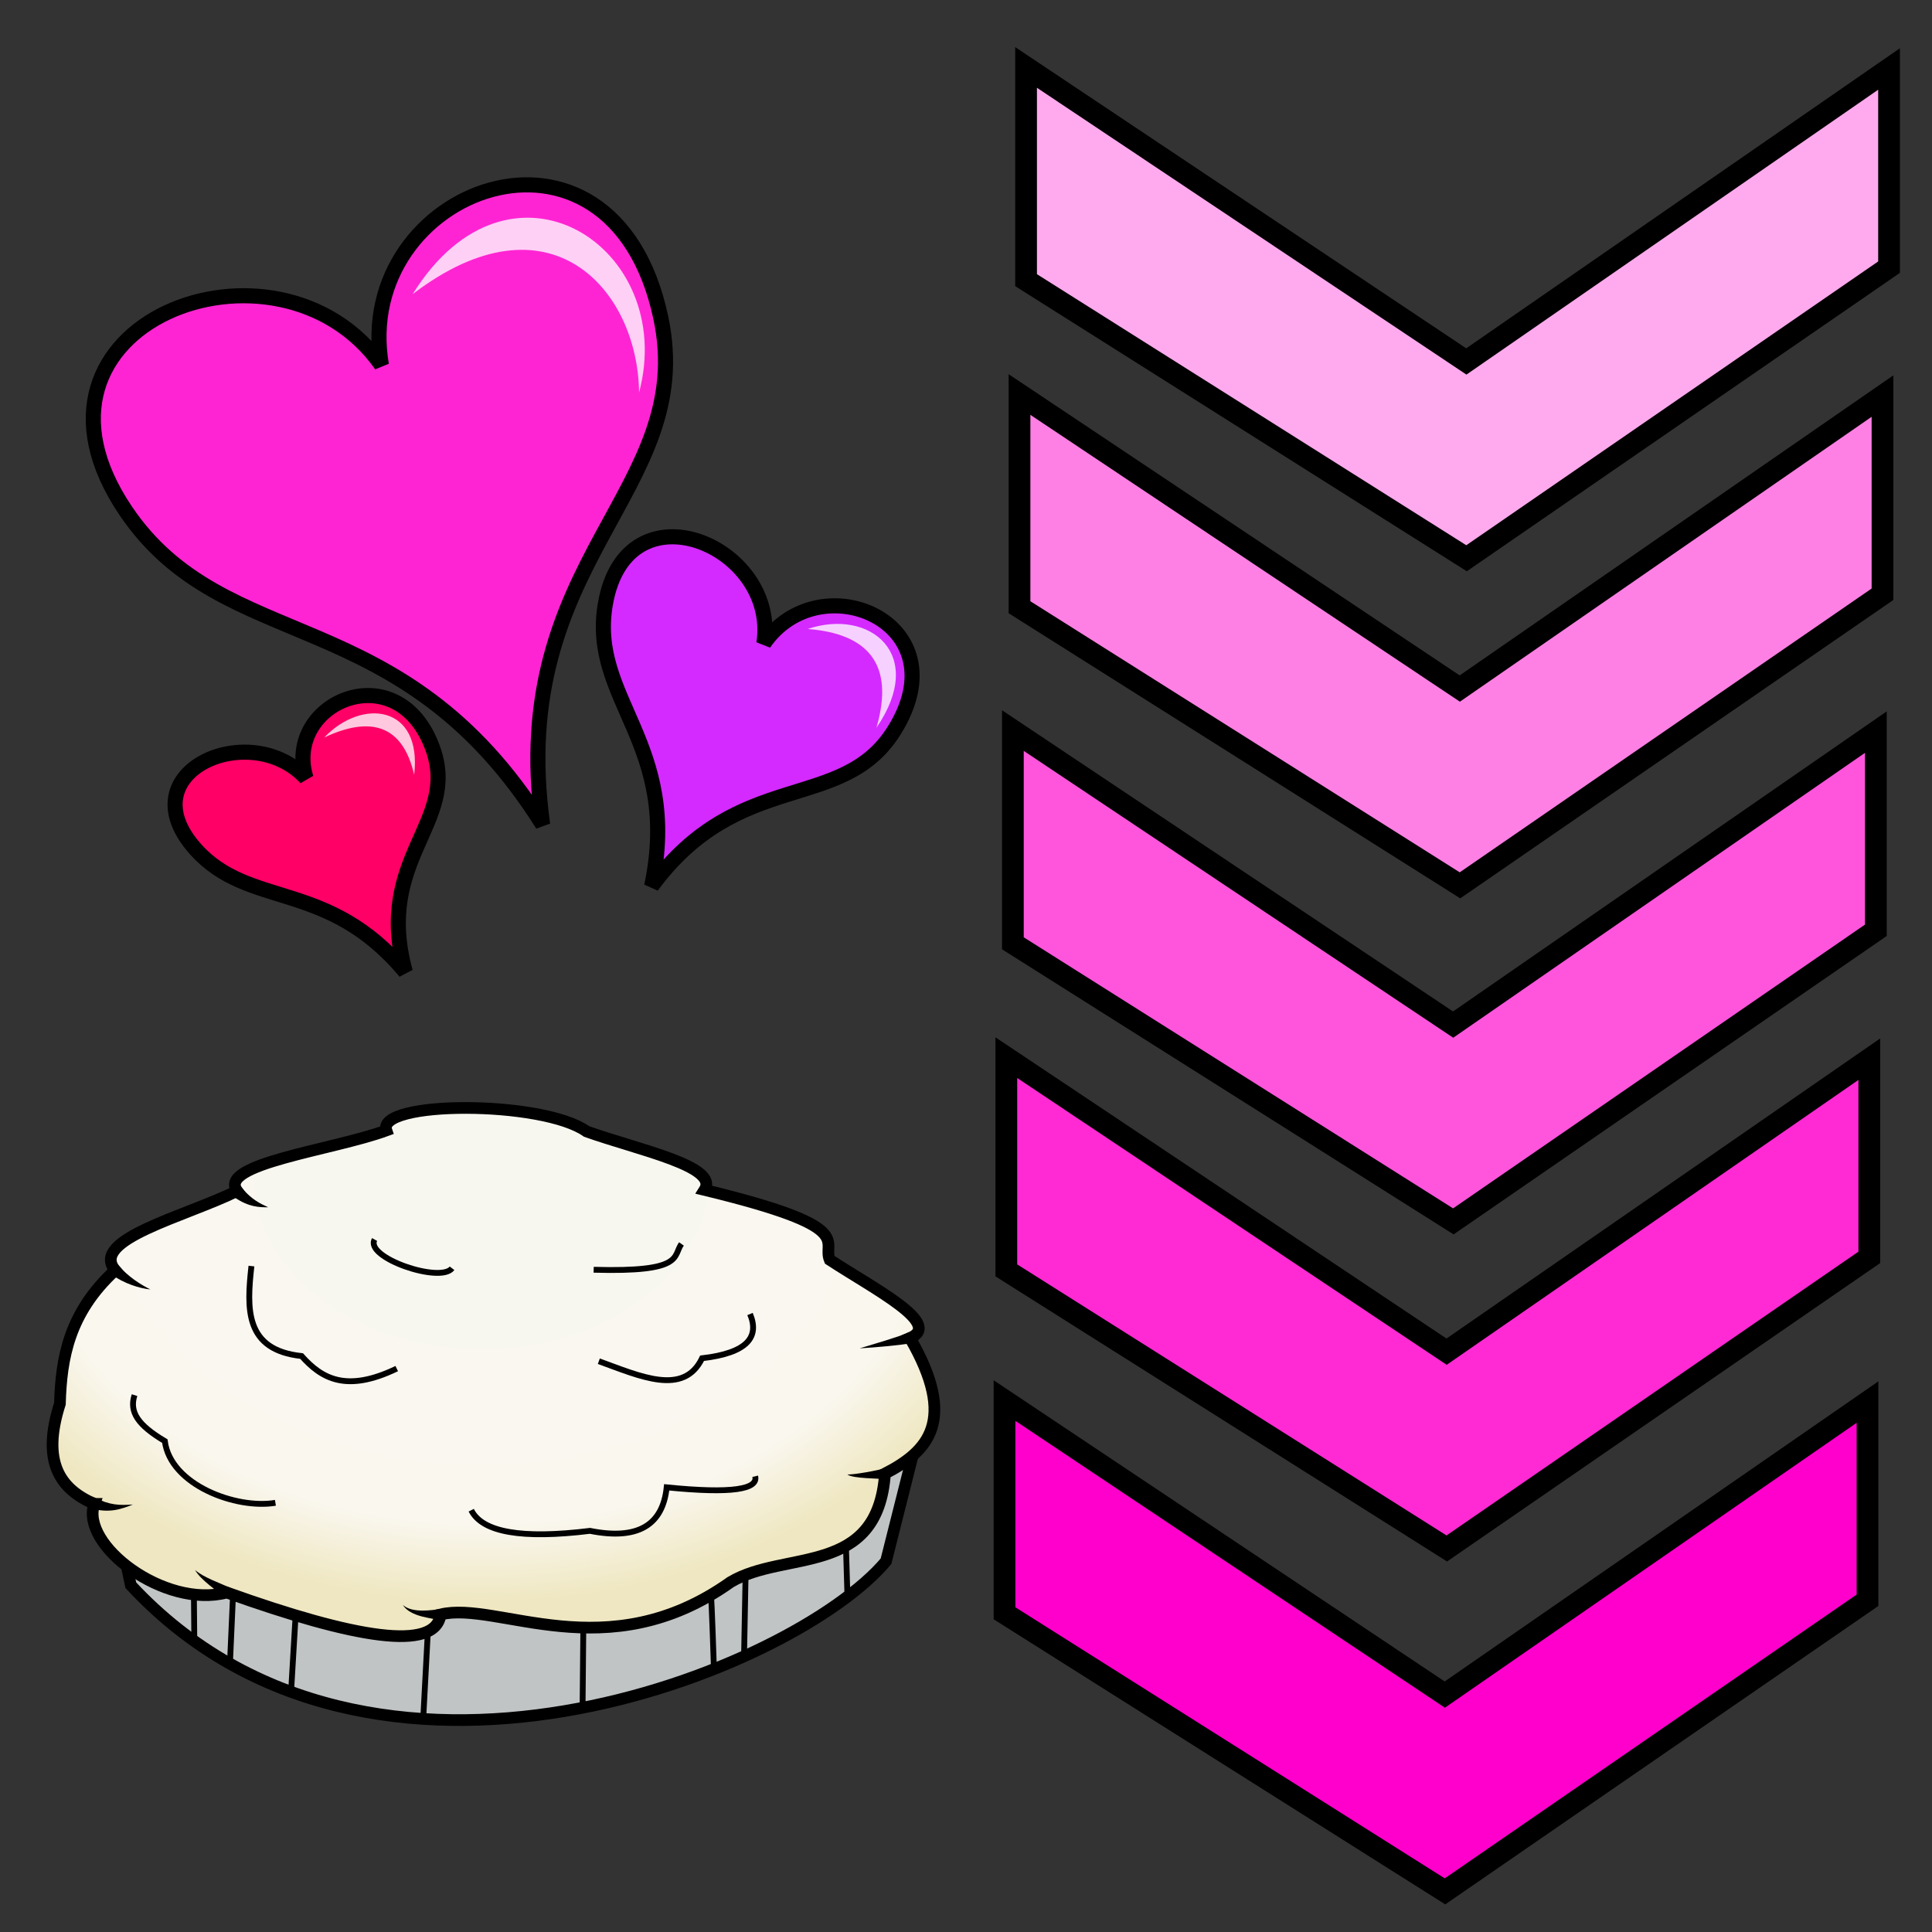 <svg xmlns="http://www.w3.org/2000/svg" xmlns:svg="http://www.w3.org/2000/svg" xmlns:xlink="http://www.w3.org/1999/xlink" id="svg4311" width="100%" height="100%" version="1.1" viewBox="0 0 64 64"><rect x="0" y="0" width="64" height="64" fill="#333333" stroke="none"/><defs id="defs4313"><linearGradient id="linearGradient4228"><stop style="stop-color:#f7f7ef;stop-opacity:1" id="stop4230" offset="0"/><stop id="stop4238" offset=".812" style="stop-color:#faf7ef;stop-opacity:1"/><stop style="stop-color:#efe7c1;stop-opacity:1" id="stop4232" offset="1"/></linearGradient><radialGradient id="radialGradient4236" cx="109.704" cy="-5.149" r="38.243" fx="109.704" fy="-5.149" gradientTransform="matrix(0.002,0.957,-1.256,0.003,102.983,-99.142)" gradientUnits="userSpaceOnUse" xlink:href="#linearGradient4228"/></defs><g id="layer5" style="display:inline"><path style="display:inline;fill:#ff24d3;fill-opacity:1;fill-rule:evenodd;stroke:#000;stroke-width:.5;stroke-linecap:butt;stroke-linejoin:miter;stroke-miterlimit:4;stroke-dasharray:none;stroke-opacity:1" id="path4285" d="m 4.17,16.929 c -4.216,-6.231 5.043,-9.706 8.464,-4.837 -0.997,-5.845 7.633,-9.116 9.251,-1.59 1.242,5.773 -5.136,8.004 -3.909,16.815 C 13.283,19.841 7.454,21.784 4.17,16.929 Z"/><path style="display:inline;fill:#fff;fill-opacity:.785;fill-rule:evenodd;stroke:none;stroke-width:1px;stroke-linecap:butt;stroke-linejoin:miter;stroke-opacity:1" id="path4287" d="M 21.17,13.004 C 21.129,9.565 18.187,6.293 13.67,9.744 16.891,4.562 22.455,8.184 21.17,13.004 Z"/><path style="display:inline;fill:#d42aff;fill-opacity:1;fill-rule:evenodd;stroke:#000;stroke-width:.5;stroke-linecap:butt;stroke-linejoin:miter;stroke-miterlimit:4;stroke-dasharray:none;stroke-opacity:1" id="path4297" d="m 20.054,20.006 c 0.708,-4.063 5.753,-1.916 5.25,1.307 1.849,-2.687 6.563,-0.699 4.316,2.888 -1.723,2.752 -5.135,1.209 -8.033,5.155 0.996,-4.736 -2.085,-6.184 -1.533,-9.349 z"/><path style="display:inline;fill:#fff;fill-opacity:.785;fill-rule:evenodd;stroke:none;stroke-width:1px;stroke-linecap:butt;stroke-linejoin:miter;stroke-opacity:1" id="path4299" d="m 29.032,24.109 c 0.621,-2.121 -0.298,-3.12 -2.277,-3.273 2.054,-0.695 3.958,0.829 2.277,3.273 z"/><path style="display:inline;fill:#f06;fill-opacity:1;fill-rule:evenodd;stroke:#000;stroke-width:.5;stroke-linecap:butt;stroke-linejoin:miter;stroke-miterlimit:4;stroke-dasharray:none;stroke-opacity:1" id="path4297-8" d="m 6.475,28.127 c -2.286,-2.565 1.818,-4.352 3.663,-2.352 -0.774,-2.497 3.049,-4.177 4.201,-0.972 0.884,2.459 -1.952,3.619 -0.912,7.392 C 10.853,29.106 8.256,30.125 6.475,28.127 Z"/><path style="display:inline;fill:#fff;fill-opacity:.785;fill-rule:evenodd;stroke:none;stroke-width:1px;stroke-linecap:butt;stroke-linejoin:miter;stroke-opacity:1" id="path4299-5" d="m 13.72,25.666 c -0.383,-1.667 -1.457,-1.952 -2.978,-1.236 1.24,-1.31 3.249,-1.084 2.978,1.236 z"/><g id="g4256" transform="matrix(0.387,0,0,0.387,-26.488,36.694)"><path id="path4152" d="m 77.143,29.179 2.5,11.696 c 20.579,22.148 56.838,7.265 64.643,-2.054 l 2.857,-11.339 z" style="fill:#c1c4c5;fill-opacity:1;fill-rule:evenodd;stroke:#000;stroke-width:1px;stroke-linecap:butt;stroke-linejoin:miter;stroke-opacity:1"/><path id="path4154" d="m 76.518,33.911 c -1.25,3.504 6.014,9.006 11.339,7.589 10.901,3.898 17.864,5.11 18.304,1.875 4.897,-1.188 14.199,4.794 24.821,-2.768 4.622,-2.763 12.604,-0.399 13.214,-9.286 3.676,-1.895 6.23,-4.537 2.143,-11.607 2.834,-1.207 -2.971,-4.142 -6.875,-6.696 -0.674,-1.632 2.495,-2.783 -10.714,-5.982 1.268,-2.023 -5.64,-3.417 -10.089,-5 -3.778,-2.689 -18.033,-2.655 -17.143,-0.089 C 96.908,3.637 87.026,4.801 88.75,7.125 84.282,9.323 76.079,11.281 78.304,13.911 c -3.981,3.672 -4.615,7.537 -4.732,11.429 -1.609,5.039 0.053,7.324 2.946,8.571 z" style="fill:url(#radialGradient4236);fill-opacity:1;fill-rule:evenodd;stroke:#000;stroke-width:1px;stroke-linecap:butt;stroke-linejoin:miter;stroke-opacity:1"/><path id="path4160" d="m 77.911,14.23 c 1.168,0.842 2.5,1.24 3.406,1.327 -0.832,-0.413 -1.918,-1.095 -2.732,-2.066 z" style="fill:#000;fill-rule:evenodd;stroke:none;stroke-width:1px;stroke-linecap:butt;stroke-linejoin:miter;stroke-opacity:1"/><path id="path4164" d="M 88.544,7.693 C 89.762,8.519 90.65,8.525 91.405,8.525 90.664,8.18 90.044,7.886 89.197,6.935 Z" style="fill:#000;fill-rule:evenodd;stroke:none;stroke-width:1px;stroke-linecap:butt;stroke-linejoin:miter;stroke-opacity:1"/><path id="path4168" d="m 76.128,34.277 c 1.716,0.473 2.691,0.079 3.694,-0.311 -1.144,0.076 -1.966,0.078 -3.337,-0.623 z" style="fill:#000;fill-rule:evenodd;stroke:none;stroke-width:1px;stroke-linecap:butt;stroke-linejoin:miter;stroke-opacity:1"/><path id="path4172" d="m 146.485,19.151 c -1.409,0.564 -3.083,1.028 -4.455,1.448 1.411,-0.089 3.182,-0.229 4.722,-0.484 z" style="fill:#000;fill-rule:evenodd;stroke:none;stroke-width:1px;stroke-linecap:butt;stroke-linejoin:miter;stroke-opacity:1"/><path id="path4176" d="m 106.255,42.894 c -0.452,0.06 -1.024,0.157 -1.665,0.152 -0.606,-0.005 -1.245,-0.106 -1.664,-0.484 0.313,0.509 0.936,0.798 1.593,0.978 0.503,0.138 1.461,0.288 1.682,0.352 z" style="fill:#000;fill-rule:evenodd;stroke:none;stroke-width:1px;stroke-linecap:butt;stroke-linejoin:miter;stroke-opacity:1"/><path id="path4180" d="m 144.28,30.824 c -0.321,0.115 -1.021,0.266 -1.707,0.384 -0.342,0.059 -0.679,0.11 -0.96,0.143 -0.272,0.033 -0.515,0.052 -0.638,0.04 0.106,0.092 0.343,0.161 0.631,0.21 0.29,0.05 0.639,0.082 0.992,0.106 0.705,0.047 1.443,0.061 1.778,0.112 z" style="fill:#000;fill-rule:evenodd;stroke:none;stroke-width:1px;stroke-linecap:butt;stroke-linejoin:miter;stroke-opacity:1"/><path id="path4184" d="m 87.931,41.539 0.285,-0.411 c -0.889,-0.42 -2.324,-0.898 -3.076,-1.557 0.528,0.918 1.889,1.734 2.506,2.378 l 0.285,-0.411 z" style="fill:#000;fill-rule:evenodd;stroke:none;stroke-width:1px;stroke-linecap:butt;stroke-linejoin:miter;stroke-opacity:1"/><path id="path4216" d="m 108.781,34.453 c 0.947,1.894 4.335,2.483 10.165,1.768 4.122,0.821 6.231,-0.506 6.566,-3.725 5.623,0.564 7.841,0.161 7.576,-0.947" style="fill:none;fill-rule:evenodd;stroke:#000;stroke-width:.5;stroke-linecap:butt;stroke-linejoin:miter;stroke-miterlimit:4;stroke-dasharray:none;stroke-opacity:1"/><path id="path4218" d="m 79.96,24.604 c -0.466,1.452 0.296,2.567 2.593,3.935 0.479,3.761 6.12,5.846 9.466,5.282" style="fill:none;fill-rule:evenodd;stroke:#000;stroke-width:.5;stroke-linecap:butt;stroke-linejoin:miter;stroke-miterlimit:4;stroke-dasharray:none;stroke-opacity:1"/><path id="path4220" d="m 89.967,13.556 c -0.404,3.657 -0.582,7.18 4.293,7.702 1.69,1.894 3.791,3.173 8.144,1.073" style="fill:none;fill-rule:evenodd;stroke:#000;stroke-width:.5;stroke-linecap:butt;stroke-linejoin:miter;stroke-miterlimit:4;stroke-dasharray:none;stroke-opacity:1"/><path id="path4222" d="m 119.703,21.7 c 3.53,1.278 7.259,3.021 8.839,-0.253 3.89,-0.452 4.923,-1.822 4.104,-3.788" style="fill:none;fill-rule:evenodd;stroke:#000;stroke-width:.5;stroke-linecap:butt;stroke-linejoin:miter;stroke-miterlimit:4;stroke-dasharray:none;stroke-opacity:1"/><path id="path4224" d="m 100.51,11.283 c -0.87,1.551 5.63,3.769 6.629,2.462" style="fill:none;fill-rule:evenodd;stroke:#000;stroke-width:.5;stroke-linecap:butt;stroke-linejoin:miter;stroke-miterlimit:4;stroke-dasharray:none;stroke-opacity:1"/><path id="path4226" d="m 119.261,13.871 c 7.769,0.221 6.763,-1.154 7.513,-2.21" style="fill:none;fill-rule:evenodd;stroke:#000;stroke-width:.5;stroke-linecap:butt;stroke-linejoin:miter;stroke-miterlimit:4;stroke-dasharray:none;stroke-opacity:1"/><path id="path4240" d="m 85.074,45.249 -0.032,-3.599" style="fill:none;fill-rule:evenodd;stroke:#000;stroke-width:.5;stroke-linecap:butt;stroke-linejoin:miter;stroke-miterlimit:4;stroke-dasharray:none;stroke-opacity:1"/><path id="path4242" d="m 93.755,43.355 -0.379,6.377" style="fill:none;fill-rule:evenodd;stroke:#000;stroke-width:.5;stroke-linecap:butt;stroke-linejoin:miter;stroke-miterlimit:4;stroke-dasharray:none;stroke-opacity:1"/><path id="path4244" d="m 129.3,41.777 c 0.063,0.253 0.253,6.187 0.253,6.187" style="fill:none;fill-rule:evenodd;stroke:#000;stroke-width:.5;stroke-linecap:butt;stroke-linejoin:miter;stroke-miterlimit:4;stroke-dasharray:none;stroke-opacity:1"/><path id="path4246" d="m 132.267,39.883 c 0,0.316 -0.126,6.692 -0.126,6.692" style="fill:none;fill-rule:evenodd;stroke:#000;stroke-width:.5;stroke-linecap:butt;stroke-linejoin:miter;stroke-miterlimit:4;stroke-dasharray:none;stroke-opacity:1"/><path id="path4248" d="m 140.853,37.42 0.126,4.23" style="fill:none;fill-rule:evenodd;stroke:#000;stroke-width:.5;stroke-linecap:butt;stroke-linejoin:miter;stroke-miterlimit:4;stroke-dasharray:none;stroke-opacity:1"/><path id="path4250" d="m 118.377,44.428 -0.063,6.629" style="fill:none;fill-rule:evenodd;stroke:#000;stroke-width:.5;stroke-linecap:butt;stroke-linejoin:miter;stroke-miterlimit:4;stroke-dasharray:none;stroke-opacity:1"/><path id="path4252" d="M 88.388,41.777 88.136,47.396" style="fill:none;fill-rule:evenodd;stroke:#000;stroke-width:.5;stroke-linecap:butt;stroke-linejoin:miter;stroke-miterlimit:4;stroke-dasharray:none;stroke-opacity:1"/><path id="path4254" d="m 105.056,45.06 -0.379,7.134" style="fill:none;fill-rule:evenodd;stroke:#000;stroke-width:.5;stroke-linecap:butt;stroke-linejoin:miter;stroke-miterlimit:4;stroke-dasharray:none;stroke-opacity:1"/></g><path style="display:inline;fill:#ff2ad4;fill-opacity:1;fill-rule:evenodd;stroke:#000;stroke-width:.72;stroke-linecap:butt;stroke-linejoin:miter;stroke-miterlimit:4;stroke-dasharray:none;stroke-opacity:1" id="path4194" d="m 61.923,35.087 0,6.565 -13.996,9.643 -14.591,-9.212 0,-7.047 14.584,9.74 z"/><path style="display:inline;fill:#f0c;fill-opacity:1;fill-rule:evenodd;stroke:#000;stroke-width:.72;stroke-linecap:butt;stroke-linejoin:miter;stroke-miterlimit:4;stroke-dasharray:none;stroke-opacity:1" id="path4194-6" d="m 61.863,46.446 0,6.565 -13.996,9.643 -14.591,-9.212 0,-7.046 14.584,9.74 z"/><path style="display:inline;fill:#f5d;fill-opacity:1;fill-rule:evenodd;stroke:#000;stroke-width:.72;stroke-linecap:butt;stroke-linejoin:miter;stroke-miterlimit:4;stroke-dasharray:none;stroke-opacity:1" id="path4194-4" d="m 62.14,24.252 0,6.565 -13.996,9.643 -14.591,-9.212 0,-7.047 14.584,9.74 z"/><path style="display:inline;fill:#ff80e5;fill-opacity:1;fill-rule:evenodd;stroke:#000;stroke-width:.72;stroke-linecap:butt;stroke-linejoin:miter;stroke-miterlimit:4;stroke-dasharray:none;stroke-opacity:1" id="path4194-3" d="m 62.36,13.12 0,6.565 -13.996,9.643 -14.591,-9.212 0,-7.047 14.584,9.74 z"/><path style="display:inline;fill:#fae;fill-opacity:1;fill-rule:evenodd;stroke:#000;stroke-width:.72;stroke-linecap:butt;stroke-linejoin:miter;stroke-miterlimit:4;stroke-dasharray:none;stroke-opacity:1" id="path4194-4-8" d="m 62.577,2.285 0,6.565 -13.996,9.643 -14.591,-9.212 0,-7.047 14.584,9.74 z"/></g></svg>